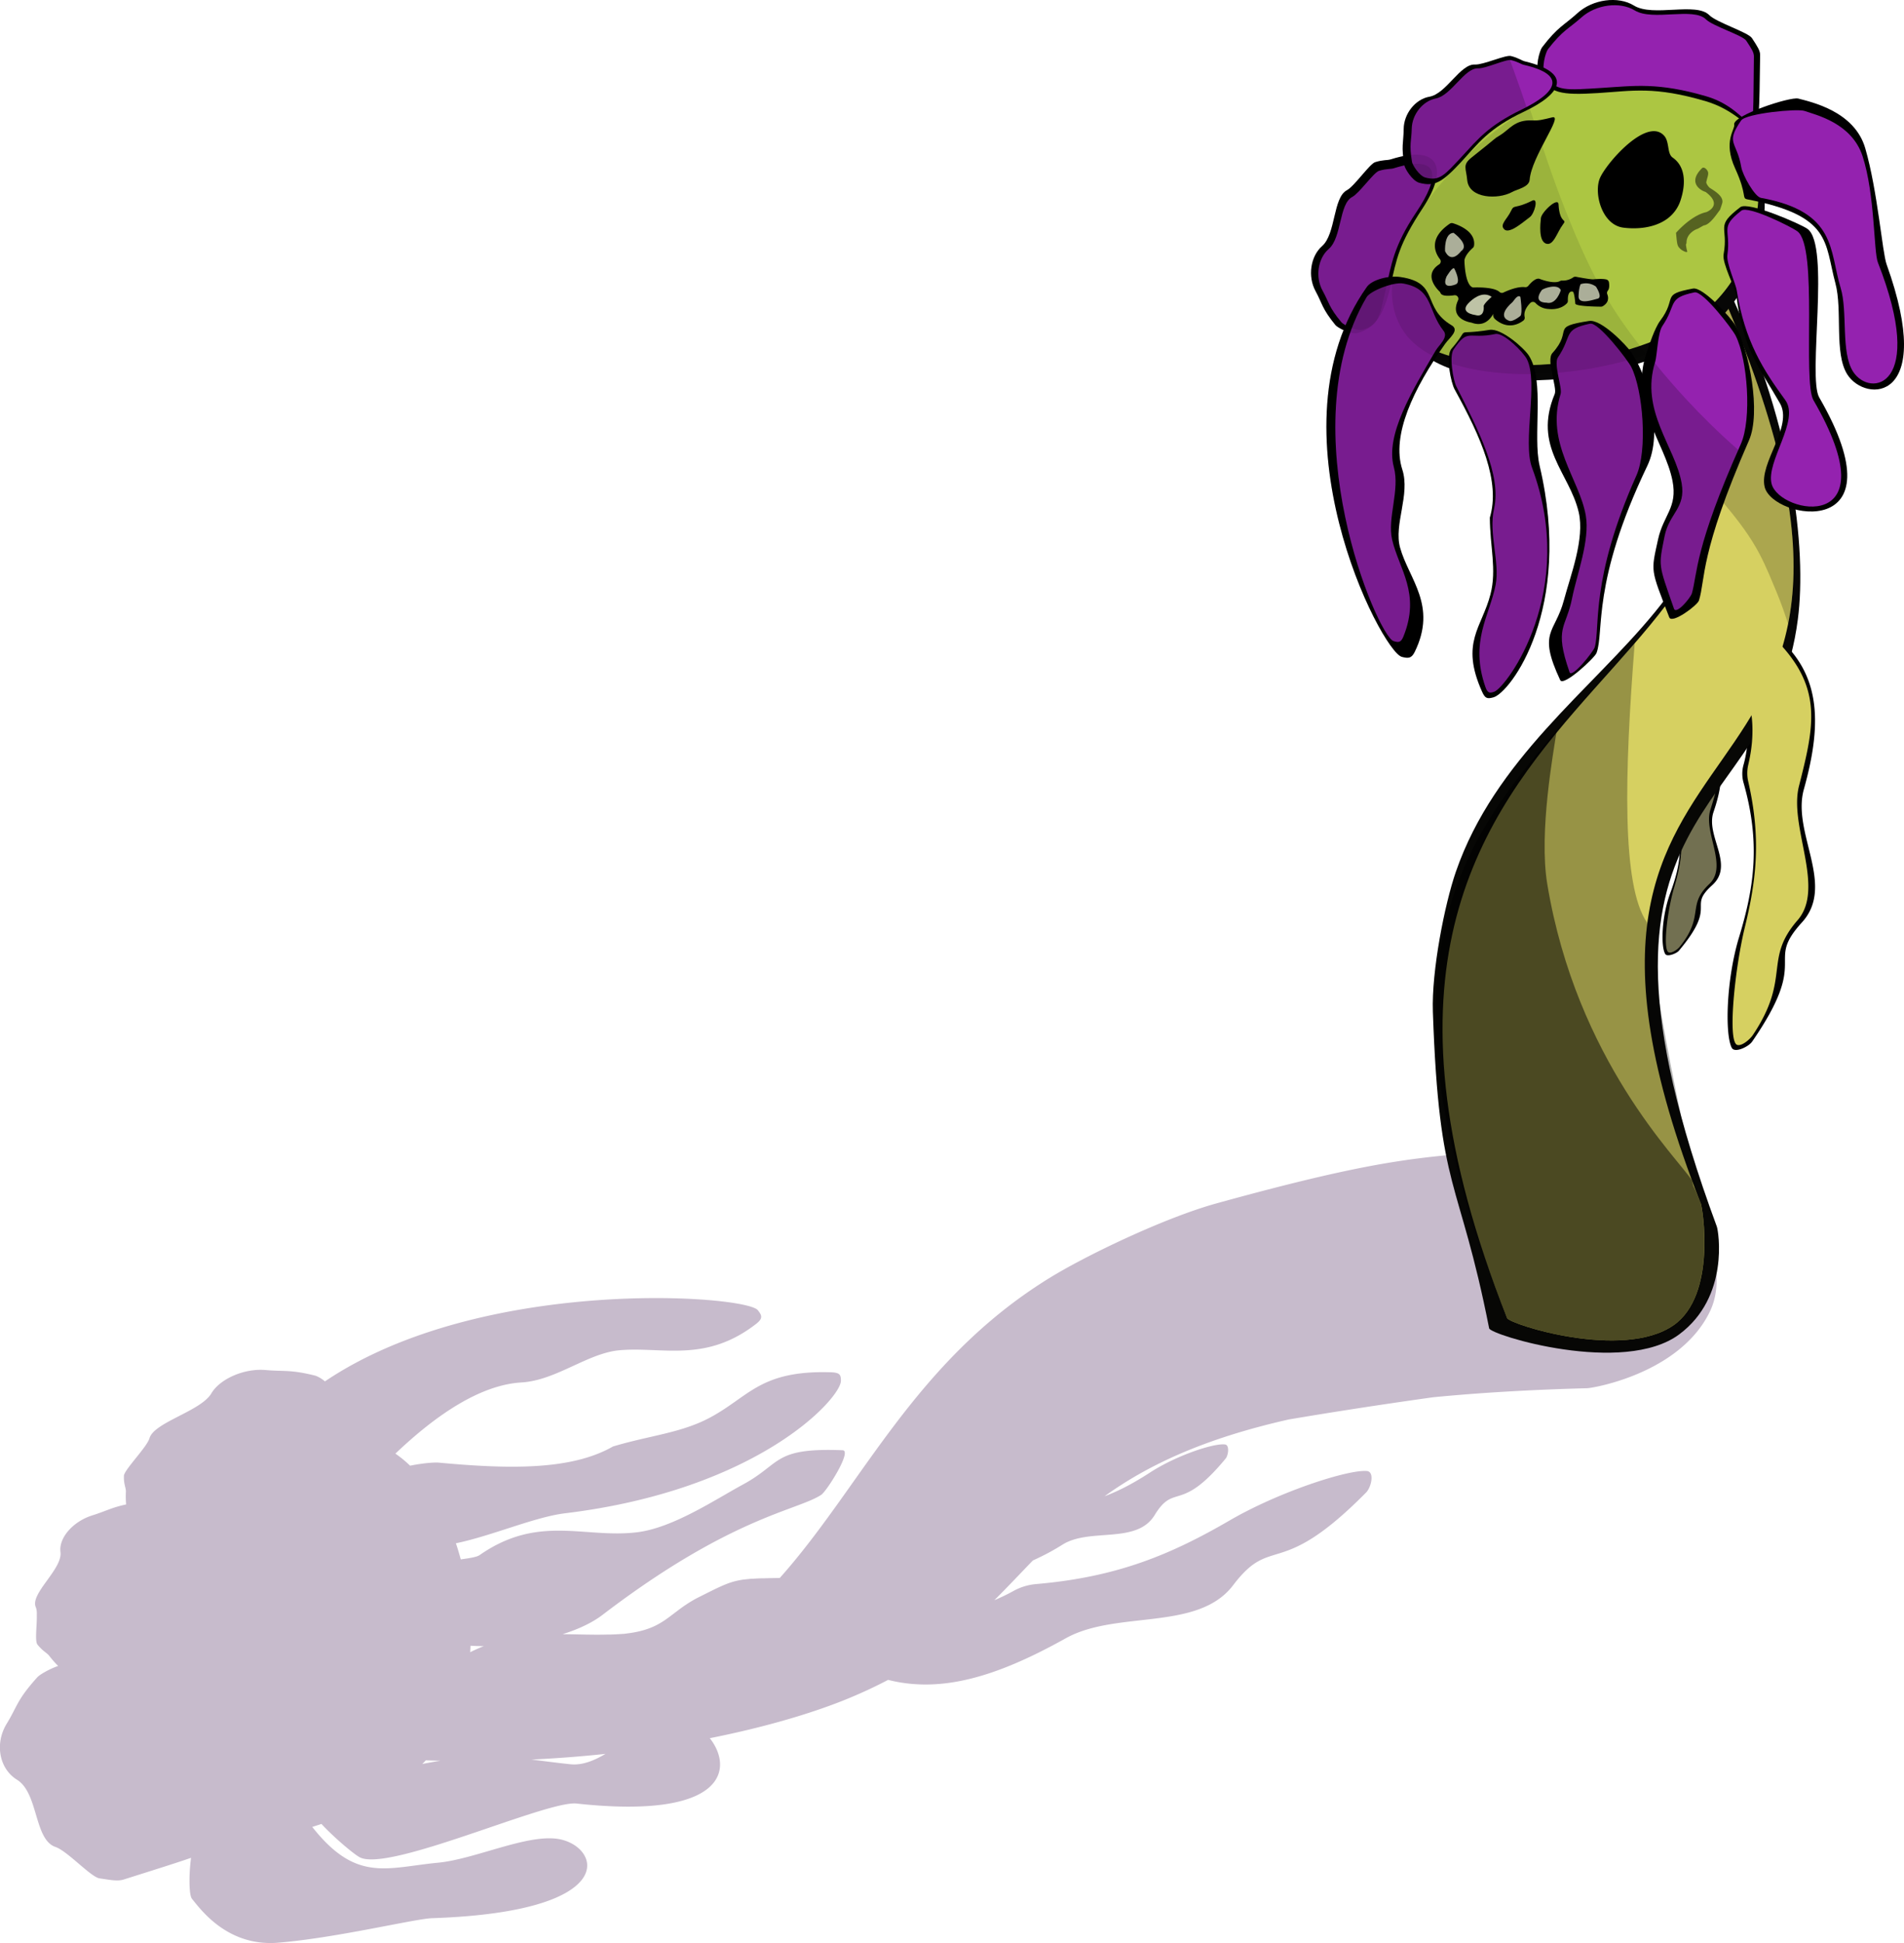 <svg xmlns="http://www.w3.org/2000/svg" width="1243.14" height="1268.02" viewBox="0 0 1243.14 1268.02"><defs><style>.cls-1{fill:#451c54;opacity:0.3;}.cls-2{fill:#727051;}.cls-3{fill:#070705;}.cls-4{fill:#d6d061;}.cls-5{opacity:0.2;}.cls-6{opacity:0.3;}.cls-7{fill:#050505;}.cls-13,.cls-8{opacity:0.5;}.cls-9{fill:#070706;}.cls-10{fill:#acc642;}.cls-11{fill:#9422af;}.cls-12{fill:#d3d6bd;}.cls-14,.cls-15{opacity:0.1;}.cls-16{fill:#c1d687;}</style></defs><g id="Layer_3" data-name="Layer 3"><path class="cls-1" d="M1068,740.46c-133.77,19.95-121.07,2.7-273.75,44.87-33.87,9.35-85.65,34.12-110,49.28C596.74,889,562.63,969.85,509.11,1029.8H508l-3.73.07-3.4.07-1.9.06-.62,0-1.19,0-3.33.14-1,.06-1,.07-.52,0-.89.07q-.72,0-1.41.12-.9.08-1.74.18c-.42,0-.84.09-1.24.15l-.41,0-.45.07-.73.11-1.14.19-1.9.38-.58.14-.42.1c-.71.17-1.4.36-2.09.56l-.69.22c-.57.18-1.15.37-1.72.57l-.44.16-.61.23-.7.27-.36.14-.5.2-.42.18-.68.28-.58.26c-1.81.78-3.74,1.7-5.91,2.76l-.46.23c-2.51,1.23-5.33,2.66-8.65,4.31a79.42,79.42,0,0,0-7.82,4.48l-1.35.9c-.67.44-1.31.89-1.93,1.34s-1.24.89-1.83,1.33l-2.89,2.18c-.18.15-.37.29-.56.43s-.65.51-1,.75l-.26.2c-1.74,1.33-3.45,2.6-5.25,3.81l-1,.64-.74.46-.38.23c-1.15.7-2.35,1.36-3.63,2h0l-1.28.6-.14.07-1.23.52-.26.11c-1.33.53-2.73,1-4.25,1.49l-.7.2c-.91.26-1.86.51-2.86.74l-.78.18-1.9.39-1.32.23-1.43.24-1.6.22c-.15,0-.31,0-.46.06l-1.15.15-.52.06-1.09.12-.52,0-1.1.11-.47,0-1.16.09-.43,0-1.21.09-.35,0-1.29.07-.26,0-1.39.06h-.18l-1.48,0h0c-9.66.31-19.62-.15-29.81-.24,10-3.12,19.13-7.29,26.13-12.64,83.8-64,127.09-68,142.71-78.28,3.61-2.38,20.37-28.86,14-29.11-45.56-1.77-39.62,8.56-65,22.32-18.67,10.14-45.8,28.36-69.21,31.21-34.5,4.19-64.34-11.93-102.85,14.92-1.84,1.29-6.72,2-12.26,2.79-1-3.56-2-7.08-3.18-10.53,23.3-4.78,51.5-17.17,71.22-19.56,126.06-15.26,180.15-75,180.16-86.5,0-4.23-.92-5.4-7.3-5.56-45.64-1.17-52.81,16.11-78.43,29.73-18.87,10-39.16,11.54-63.1,18.73-27.32,15.63-68,14.77-113.77,10.54-3.2-.29-11.16.44-18.69,2a74.49,74.49,0,0,0-9.6-7.88c26.69-25.43,55.57-44.9,82.3-46.45,22.55-1.3,43.24-19.11,63.9-21,28.07-2.53,56.14,8.51,89.28-17.19,4.63-3.59,3.92-5.52,1.12-9C486.46,845,314.44,832.5,212.15,901.5a20.64,20.64,0,0,0-6.06-3.69c-16.69-4.17-20.36-2.63-32.6-3.72-13.92-1.24-29.83,5.66-35.51,15.25-6.9,11.65-37.47,18.83-40.39,29.3-1.73,5.84-16.54,20.59-16.68,24.48-.2,5.69,1.4,7.81,1.28,10.35a60.66,60.66,0,0,0,.15,8.32c-.93.21-1.81.41-2.63.62l-1,.25q-1.2.32-2.28.63C74,984,72,984.75,69.9,985.52l-.37.14-2.86,1.07-.26.1-2.21.79-.31.11-1,.36-.78.26-1.84.59c-12.72,4-22,14.74-20.79,23.92.63,4.88-3.15,10.71-7.27,16.47q-.89,1.25-1.77,2.46c-4.72,6.54-9.11,12.79-7,17.23h0c.05.12.1.26.15.4a.14.14,0,0,1,0,.06c0,.13.09.28.13.42a.29.29,0,0,1,0,.09c0,.15.08.3.11.46s0,.06,0,.09l.09.5s0,0,0,.08.05.33.07.5a.28.28,0,0,0,0,.09c0,.17,0,.35.05.54s0,.1,0,.15,0,.35,0,.53,0,.14,0,.2,0,.36,0,.54a1.69,1.69,0,0,1,0,.23c0,.13,0,.27,0,.41s0,.26,0,.39v1.13c-.08,6.68-1.24,15.31.4,17.39,3.43,4.33,6.14,5.36,7.65,7.3a68.36,68.36,0,0,0,5.86,6.69c-6.17,2.13-12.19,5.82-13.52,7.3-13.6,15.08-13,18.87-20,30.3-8,13-5,29.43,6.66,36.64,14.11,8.75,11.06,39.17,25.21,43.91,7.84,2.75,23,19.6,28.68,20.46,8.32,1.27,12.11,1.92,15.86.73,20.63-6.52,34.73-10.93,43.88-14.13-1.5,11.51-1.34,24.35.62,26.75,5.73,7,23.24,31.36,56.28,28.64,38.21-3.15,89.49-15.66,100.51-16,125.82-4.25,109.5-47.91,81.7-51.8-20.47-2.87-53.88,13.28-77.75,15.58-33.76,3.24-53.42,13.14-82.21-23.34q3-.93,6-1.94c8.75,9.4,21.57,20,25,21.75,18.87,10,122.09-37.19,141.56-35.07,97.41,10.62,102.61-22.88,87-42.64,37.74-7.51,68.77-16.94,91-26.17,9.18-3.81,17.61-7.78,25.42-11.89,35.17,8.88,71.55-2.34,116-27.15,33.16-18.5,86.22-4.26,109.25-34.6,25.74-33.92,29.57-2.58,86.86-60.55,3.36-3.4,5.66-13.54.46-14-12.25-1.07-57.37,13.55-89.52,32.22-38.4,22.29-73.4,37-126.35,41.55a37.09,37.09,0,0,0-14.68,4.42,121.26,121.26,0,0,1-12.63,6.09c8.67-8.6,16.8-17.29,25.12-25.91a154.18,154.18,0,0,0,19.49-10.41c17.89-11.07,48.27,0,60-19.16,13.11-21.44,16.52-.73,46.39-36.94,1.75-2.12,2.64-8.7-.3-9.17-6.92-1.1-31.69,7-49,18.24-9.86,6.38-19.36,11.65-29.8,15.56,27.52-19.81,63.84-37.4,120.36-50.14,25.56-4.32,57.32-9.34,94.24-14.49,29.62-2.89,62.91-4.9,100.53-5.9,4-.1,60.76-9.71,80.16-50.1C1137.9,811.17,1073.83,739.58,1068,740.46ZM278,1148.8c3.21.11,6.4.19,9.58.26-3.74.59-7.68,1.29-11.87,2.12C276.51,1150.39,277.28,1149.6,278,1148.8Zm94.36,2.55c-9.49-1-17.61-2.12-25.36-3.06,16.72-.79,32.85-2.06,48.31-3.7C387.77,1149.07,380.12,1152.16,372.39,1151.35ZM307,1078.24c.09-1.4.16-2.81.22-4.23,2.75.17,5.65.26,8.67.26A96.17,96.17,0,0,0,307,1078.24Z"/><path d="M1087.32,622.67c-3.06-4.63-2.5-24.41,3.16-39.69,6.76-18.27,9.33-34.09,2-55.46a9.76,9.76,0,0,1,0-6.38c4.9-14.51-.94-26.32-11.45-36.34-1.61-1.54-1-2.76,1.19-3.94a133.57,133.57,0,0,1,16.55-7.69c2.48-.89,3.72-1,6,.51,21.06,13.38,22.61,31.13,14,56.23-5.37,15.67,14,34.34-.85,47.76-16.65,15,4.11,11.94-21.76,42.78C1094.65,622.26,1088.62,624.64,1087.32,622.67Z"/><path class="cls-2" d="M1089.62,621.58c-4.27-1.37-.89-27.83,3.4-42.23,5.13-17.22,7.09-32.1,1.48-52.24a10.89,10.89,0,0,1,0-6c4-13.74,1.46-25.46-6.51-34.89-1.22-1.45-.76-2.6.9-3.72a95,95,0,0,1,12.55-7.23c1.89-.85,2.85-.95,4.59.48,21.31,17.45,17.34,31.23,10.63,53-4.5,14.62,11.68,36.53-.63,48.15-15,14.17-2.72,20.52-19.48,41.14C1095.28,619.6,1091.59,622.21,1089.62,621.58Z"/><path d="M1130.72,683.85c-4.58-8.43-3.74-44.39,4.72-72.2,10.11-33.22,14-62,2.92-100.88a21.49,21.49,0,0,1,0-11.61c7.33-26.39-1.39-47.87-17.11-66.1-2.42-2.81-1.49-5,1.78-7.18,7.08-4.66,16.69-10.43,24.73-14,3.71-1.63,5.57-1.76,9,.92,31.49,24.34,33.8,56.64,21,102.29-8,28.49,21,62.46-1.26,86.88-24.88,27.3,6.14,21.71-32.53,77.82C1141.67,683.11,1132.66,687.43,1130.72,683.85Z"/><path class="cls-3" d="M972.28,866.87C952.44,766.44,939.67,780,935.53,660.28c-.92-26.57,7.66-70,15-91.32,50.73-146.87,251.31-180.08,134.21-375.7-2.76-4.6,36.75-18.74,39.88-12.46,46.17,92.47,55.09,177.72,49.21,223.38-17.62,137-157.59,113-52.89,396.3,1.06,2.89,8.39,45.79-24.51,70.29C1060.08,897.86,973.15,871.26,972.28,866.87Z"/><path class="cls-4" d="M984,860.19c-173.2-436.43,252.21-397.92,115.33-664.61-2.32-4.53,24-6.17,26.69,0,155.72,363.8-153.78,238.56-15.55,589.81,1.08,2.75,10.56,59.89-17.89,79.53C1059.38,887.84,985.56,864.18,984,860.19Z"/><g class="cls-5"><path d="M1123.09,325.85q2.1,2.23,4.05,4.59c8.18,9.81,15.89,20,21.83,31.37,2.06,3.93,3.93,8,5.67,12,3.34,7.86,6.73,15.68,9.59,23.74q1.69,4.77,3.22,9.59c9.26-46.36,2.1-109.86-41.45-211.6-2.64-6.17-29-4.53-26.69,0C1126.86,249.24,1131.63,290.55,1123.09,325.85Z"/></g><g class="cls-6"><path class="cls-7" d="M1075.37,602.07c-16.68-24.07-14.71-97.49-8.06-182.28C993.66,502.17,870.45,600.18,984,860.19c1.71,3.93,75.4,27.65,108.58,4.73,28.45-19.64,18.58-76.65,17.89-79.53C1084.08,675.65,1075.74,602.61,1075.37,602.07Z"/></g><g class="cls-8"><path d="M1104.67,770.3c-8.84-13.95-75.26-78-94.43-193.29-5.66-34,4.1-86.27,6.1-100-69,79-120.66,160.65-32.36,383.16,1.58,4,75.4,27.65,108.58,4.73,28.45-19.64,19-76.78,17.89-79.53C1098.85,755.92,1110.51,793.64,1104.67,770.3Z"/></g><path class="cls-9" d="M994.9,82.15c-51.07,33.3-101.51,98.69-75.29,138.89s137,32.39,188.05-.91,53.59-102.67,30.82-145.83C1116.08,31.85,1046,48.86,994.9,82.15Z"/><path class="cls-10" d="M988.22,68.69c-51.71,33.72-102.6,100.22-75.73,141.44s139.42,33.87,191.13.15,53.89-104.57,30.5-148.78C1111.11,18,1039.94,35,988.22,68.69Z"/><path d="M1113.91,66.12c-33.78-10-48-6.8-70.65-5.38-24.54,1.53-31.14-.05-38.21-11.26-3.12-5.23.2-16.52,1.77-18.58,10.44-13.67,14.23-14.23,23.08-22.29,10.08-9.16,26.64-11.33,36.9-5,12.45,7.72,40.59-2.52,49.23,6.29,4.9,4.85,25.39,11.17,27.86,15,3.62,5.58,5.35,8.1,5.31,11.09C1148.14,111.33,1149.68,76.72,1113.91,66.12Z"/><path d="M929,135.66c-15.78,23.89-17.16,33.24-21.1,50.89-4.26,19.13-10.43,27.54-21.18,30.71-5,1.34-13.46-3.48-14.79-5.1-8.83-10.77-8.43-13.79-13-22.21-5.23-9.57-3.27-22.71,4.24-29.3,9.1-8,7.07-31.63,16.21-36.49,5.07-2.77,14.84-17.22,18.51-18.34,5.38-1.66,7.86-1.08,10.26-1.84C940.28,93.8,945.69,110.36,929,135.66Z"/><path d="M975.07,455.08c10.93-3,52.25-57.36,30.17-151.06-4.66-19.79,3.58-55.44-7.06-72-3.13-4.85-17.94-18-25.62-16.74-25,4-11.3-3.24-24.82,12.29-4.14,4.76-.32,22.34,2,26.54,17.34,31.46,30,60.14,23,83.71.09,18.94,4.54,33.76.46,49.84-5.55,21.84-20,31.51-5.57,63.67C969.65,455.86,971,456.2,975.07,455.08Z"/><path d="M1042.36,426.17c5.26-13.83-3.51-45.68,33.22-122.25,10.42-21.71.8-57.26-10.27-73.67-3.25-4.81-19.71-22-27.7-20.79-26,4-10,5.51-24,20.93-4.31,4.73,3.27,22.45,1.49,26.73-14.42,34.5,9.63,51.45,15.65,77.1,4.09,17.41-5.41,41.53-9.66,57.5-5.76,21.68-17.34,20.19-2.41,52.12C1020.75,448.3,1041.15,429.36,1042.36,426.17Z"/><path d="M1109.25,391.88c4.35-13.83.18-30.47,32.66-104.45,8-18.14.21-58.71-8.93-75.12-2.69-4.82-21-25.19-27.61-24-21.52,4-9.83,5.63-21.44,21.05-3.56,4.72-7.21,16-8.69,20.24-11.92,34.5,11.78,58.63,16.77,84.28,3.37,17.4-5.92,22.11-9.43,38.08-4.76,21.69-5,19,7.31,50.93C1091.61,407.39,1108.25,395.07,1109.25,391.88Z"/><path d="M1187.78,259.35c-7.68-13.29,7.36-99.22-7.68-110-4.42-3.16-38.63-18.11-43.82-14.15-16.93,12.9-7.54,12-10.93,30.89-1,5.79,7.77,22.36,8.35,26.84,4.61,36.14,14.8,46.33,28.47,70.3,8.72,15.31-13.84,38.72-10,54.58C1157.47,339.34,1242.56,354.05,1187.78,259.35Z"/><path class="cls-11" d="M1114.12,62.87c-31.91-9.31-47.12-6.8-68.5-5.48-23.17,1.43-29.92,2.45-36.61-8-3-4.86.19-15.35,1.67-17.26,9.87-12.7,13.45-13.22,21.81-20.71,9.51-8.52,25.16-10.53,34.85-4.62,11.76,7.17,38.33-2.34,46.5,5.84,4.62,4.51,24,10.38,26.31,13.92,3.42,5.19,5,7.54,5,10.31C1144.16,106.91,1147.91,72.72,1114.12,62.87Z"/><path class="cls-11" d="M924.71,138.49c-14.91,22.2-16.24,34.19-20,50.59-4,17.78-4.69,23.08-14.85,26-4.7,1.25-12.71-3.23-14-4.74-8.34-10-8-12.81-12.31-20.63-4.94-8.9-3.09-21.11,4-27.23,8.6-7.43,6.68-29.41,15.32-33.92,4.78-2.58,14-16,17.48-17.05,5.08-1.54,7.43-1,9.68-1.7C940.53,100.36,940.49,115,924.71,138.49Z"/><path d="M1097.24,130.74a24,24,0,0,1-10.42,13.19c-7.83,4.84-18.2,5.76-27,4.62-14-1.83-19.39-22.69-15.17-32.41S1075,76.37,1086.38,88.4c3.86,4.09,1.86,11.75,5.74,14.46C1100.39,108.61,1100.9,119.67,1097.24,130.74Z"/><path d="M979,88.52c-3.86,2.3-.58.35-18.05,14.17-6.29,5-3.71,6.88-3,14.66,1,12.42,20.3,13,29.39,7.92,3.35-1.86,11-3.09,11.38-8,1.14-15,22.35-42.51,14.83-40.69-6.58,1.59-8.82,2.2-13.09,2C988.65,78.12,986,84.31,979,88.52Z"/><path d="M1020.41,146.55c-3.82,5-6.1,14.16-11,12.43s-3.73-12.73-3.34-16.63,11.23-14.09,11.5-9C1018.3,146.73,1023.62,142.37,1020.41,146.55Z"/><path d="M986.56,137.68c-2.54,5.44-7.8,9-4.27,12.1s13.37-5.88,16.48-8.05,6-13,1.61-10.77C988.81,136.77,988.71,133.09,986.56,137.68Z"/><path d="M948.54,145.66c3.64,1.11,15.16,5.35,13.86,14.68a2.3,2.3,0,0,1-.78,1.43c-1.4,1.23-4.75,4.45-5.46,7.86a3.12,3.12,0,0,0,0,.52c0,2,.53,14.66,4.82,17.17a2.16,2.16,0,0,0,1.24.3c2.47-.09,13.35-.29,16.83,2.94a2.34,2.34,0,0,0,2.58.36c3-1.43,9.39-4.07,14.11-3.51a2.43,2.43,0,0,0,2.12-.86c1.61-2,5.16-5.69,7.67-4.43,0,0,9.06,3.56,13.07,1.28a2.15,2.15,0,0,1,1.25-.27,12,12,0,0,0,7.36-2.13,2.43,2.43,0,0,1,1.76-.37c2.63.5,9.8,1.82,11.46,1.67,0,0,5.34-.62,8.3.07a2.34,2.34,0,0,1,1.78,1.91c.23,1.5.4,4-.73,5.38a2.42,2.42,0,0,0-.34,2.43c.75,1.93,1.18,5.22-2.89,7.68a2.35,2.35,0,0,1-1.24.35c-3.11,0-16.6-.23-16.76-2,0,0-.56-7.43-1.67-7.8,0,0-3.45-1.37-3.21,6A2.31,2.31,0,0,1,1023,198c-1.41,1.46-5.1,4.33-11.94,3.64a12.4,12.4,0,0,1-8.46-3.86,2.36,2.36,0,0,0-3.44-.07c-2,2-4.55,5.47-3.71,9.18a2.3,2.3,0,0,1-.87,2.34c-2.86,2.17-10.14,6.2-18.43-.95a2.46,2.46,0,0,1-.38-.41,3.61,3.61,0,0,1-.17-4.5s-4,11.11-14.6,7.26a3,3,0,0,0-.43-.12c-1.79-.28-14.14-2.71-8.54-14.63h0a2.35,2.35,0,0,0-2.53-3.21c-3.68.55-8.14.71-9-1.52a2.31,2.31,0,0,0-.53-.84c-2-1.93-10.65-11-.36-17.74a2.35,2.35,0,0,0,.58-3.41c-3.13-4-7.82-13.49,6.38-23.16A2.39,2.39,0,0,1,948.54,145.66Z"/><path class="cls-12" d="M949.06,151.94s11,7.9,4.83,12c0,0-6.13,8.72-10.4,0C943.49,163.93,942.75,152.2,949.06,151.94Z"/><path class="cls-12" d="M949.61,175.43s4.65,8.91.75,10.21c0,0-9.65,4.09-5.94-5.1C944.42,180.54,948.66,173.35,949.61,175.43Z"/><path class="cls-12" d="M959.46,197.15c1.09-1,8-7.86,14.47-3.46,0,0-5.94,5.13-5.19,6.43,0,0,.74,7.36-5.57,5.45C963.17,205.57,951.85,204.2,959.46,197.15Z"/><path class="cls-12" d="M987.67,197c.7-.62,3.05-5.08,5-3.28,0,0,1.62,10.68,0,12.46,0,0-5.26,4.37-7.52,3.07C985.11,209.22,976.53,206.8,987.67,197Z"/><path class="cls-12" d="M1006.61,189.36c.75-1.05,10.46-4.65,12.46,0,0,0-2.83,9.83-9.41,8.16C1009.66,197.52,1000.49,197.89,1006.61,189.36Z"/><path class="cls-12" d="M1032,185.46a11,11,0,0,1,10,1.58s4.64,7,1.11,7.88-12.62,4.11-12.44-1.66S1032,185.46,1032,185.46Z"/><path class="cls-13" d="M1115,111.81c.85,1.77-.36,4-.94,7-.19.94,1.54,3.31,2.35,3.83,3.09,2,9,5.43,8.11,9.72,0,.2-1.42,4.48-1.55,4.64-1.61,1.91-6.32,9.63-10.46,10.08-.16,0-3.93,2.19-4.08,2.23-1.74.46-7.18,3.28-7.28,8.77a2.76,2.76,0,0,1-.39,1.46,23.36,23.36,0,0,0,.74,4.12c.87,1.92-3.16,0-4.39-1.24-2-2-2.05-2.28-2.81-10.36,0-.21.22-.36.36-.52,1.46-1.63,10.22-11.06,19.27-13.08a1.87,1.87,0,0,0,.4-.13c1.47-.64,10-4.84-.4-12.82a2.29,2.29,0,0,0-.76-.39c-2.15-.64-11.85-5.62-1.9-15.35C1112.46,108.62,1114.35,110.37,1115,111.81Z"/><path class="cls-11" d="M975.63,451.4c7.88-2.81,54.72-65.5,24.64-146.2-6.31-16.94,4.33-55.52-3.34-70.77-2.25-4.47-15.06-17.58-20.59-16.44-18.05,3.72-17.56-4.2-27.3,10.13-3,4.4-.14,20.18,1.74,23.9,14.48,28.67,29.73,58.21,24.71,80-3.7,16,3.94,35,1,49.83-4,20.15-17,36.8-6.64,66.48C971.3,452.43,972.72,452.44,975.63,451.4Z"/><path class="cls-11" d="M1041.23,422.3c3.64-12.85-3.06-44.27,27.19-112,7.37-16.5,4.33-55.51-3.34-70.76-2.25-4.48-21.35-29.44-26.89-28.3-18,3.72-11.27,7.66-21,22-3,4.39,3,19.92,1.74,23.89-10,32.07,12.28,55.41,16.45,79.25,2.84,16.17-6,39.05-8.91,53.89-4,20.15-12,18.77-1.67,48.45C1026.25,442.87,1040.39,425.27,1041.23,422.3Z"/><path class="cls-11" d="M1104.66,387.18c3.64-12.85,1.67-29.61,31.92-97.32,7.37-16.5,4.33-55.51-3.34-70.76-2.25-4.48-21.35-29.44-26.89-28.3-18,3.72-11.27,7.66-21,22-3,4.39-3.43,19.38-4.67,23.36-10,32.06,13.12,55.36,17.29,79.2,2.84,16.18-8.19,19.68-11.13,34.52-4,20.16-4.24,17.66,6.12,47.34C1094.41,401.35,1103.81,390.15,1104.66,387.18Z"/><path class="cls-11" d="M1184,261.13c-7.18-12.38,3.19-99.83-10.42-110.13-4-3-32.15-17-36.61-13.54-14.55,11.3-6.73,11.84-9.15,29-.74,5.26,5.47,18.91,6.11,23,5.17,33.19,17.43,52.09,31.7,71.65,9.67,13.27-12.82,40.11-8.91,54.73C1162,335.71,1235.22,349.4,1184,261.13Z"/><path d="M1206.09,244.31c-8.68-13.8-3-41.84-7.73-59.42-7.25-26.88-2.32-44.11-57.54-54.8-3.83-.74.13-2.59-7.92-20.17-8.13-17.77.08-25.49-.62-28.58-1.33-5.89,36.59-18.44,41.89-17,8.37,2.22,36.68,8.22,43.68,32.45,8.1,28,11.08,67.79,13.93,75.73C1264.29,263.09,1217.89,263.05,1206.09,244.31Z"/><path class="cls-11" d="M1226.09,171.28c-2.81-7.14-1.85-44.32-10-69.36C1209,80.26,1185.67,75,1178.2,72.4c-4.73-1.66-38.23,1.59-41.43,6.25-10.42,15.2-2.8,13.34.12,30.41.9,5.24,8.74,19.33,12.84,20.07,49.63,9,44.62,34.6,52,58.59,4.84,15.69,0,42.11,8.18,54.84C1221,259.85,1258.11,252.83,1226.09,171.28Z"/><path d="M995.17,72.8c-23.73,11.26-30,20.86-41.2,32.92-12.18,13.06-17.05,16.27-27.26,13.58C922,118,917.32,110,917,108.11c-2.3-12.78-.6-15-.52-23.85.09-10.1,7.67-19.55,16.78-21.13,11.06-1.91,20.16-21.6,29.82-21,5.4.25,19.94-6.45,23.44-5.57,5.14,1.29,6.91,3,9.2,3.51C1026.58,47.57,1020.31,60.87,995.17,72.8Z"/><path class="cls-11" d="M993.31,71.6C971.38,82.22,964.83,91,954.37,102.24c-11.34,12.14-14.3,16-23.64,13.66-4.27-1.18-8.5-8.38-8.79-10.14-2-11.7-.37-13.74-.19-21.89.21-9.27,7.28-18,15.67-19.59,10.17-1.9,18.76-20.07,27.62-19.66,5,.17,18.38-6.15,21.58-5.39,4.7,1.13,6.3,2.63,8.4,3.11C1023.27,48.86,1016.52,60.35,993.31,71.6Z"/><path d="M915.31,428.68c-13.62-3.46-88.13-149.09-22.9-241.4,3.23-4.59,14-7.65,22-6.48,25.94,3.81,13.49,19.72,33.38,31.51,5.35,3.17-1.47,8.15-4.17,11.95-20.81,29.35-35.27,59.89-28.05,82.16,5.31,16.39-5.67,35.82-1.44,51,5.74,20.63,24.43,37.67,9.54,68.05C921.54,429.73,919.49,429.74,915.31,428.68Z"/><path class="cls-4" d="M1134.15,681.87c-6.38-2.49-1.33-50.63,5.09-76.82,7.67-31.31,10.59-58.38,2.2-95a24,24,0,0,1,0-10.9c5.92-25,2.19-46.3-9.73-63.46-1.83-2.64-1.13-4.73,1.35-6.76a136.25,136.25,0,0,1,18.76-13.16c2.81-1.54,4.26-1.72,6.86.87,31.86,31.75,25.92,56.81,15.89,96.35-6.74,26.58,17.45,66.45-.94,87.58-22.45,25.77-4.07,37.34-29.13,74.83C1142.61,678.27,1137.1,683,1134.15,681.87Z"/><path class="cls-11" d="M909.87,418.38c-10.5-3.21-67.94-138.56-17.66-224.36,2.5-4.26,17.72-10.09,23.86-9,20,3.54,15.66,17.27,26.45,30.9,3.31,4.19-3,9.22-5.1,12.76-16,27.27-32.95,55.38-27.39,76.08,4.1,15.22-4.37,33.29-1.11,47.41,4.43,19.17,18.84,35,7.36,63.25C914.68,419.36,913.1,419.37,909.87,418.38Z"/><path class="cls-14" d="M1067.84,221.93a277.91,277.91,0,0,1-24.26-37.19c-8.92-16.6-16.25-34.1-23.1-51.65-5.4-13.86-10.21-27.94-14.92-42-2.33-7-4.66-13.92-7-20.86q-3.37,2-6.65,4.17c-51.71,33.72-102.61,100.22-75.73,141.44,22.13,34,102.36,35,158.87,15.41Q1071.4,226.6,1067.84,221.93Z"/><g class="cls-15"><path d="M929,135.66c-15.78,23.89-17.16,33.24-21.1,50.89-4.26,19.13-10.43,27.54-21.18,30.71-5,1.34-13.46-3.48-14.79-5.1-8.83-10.77-8.43-13.79-13-22.21-5.23-9.57-3.27-22.71,4.24-29.3,9.1-8,7.07-31.63,16.21-36.49,5.07-2.77,14.84-17.22,18.51-18.34,5.38-1.66,7.86-1.08,10.26-1.84C940.28,93.8,945.69,110.36,929,135.66Z"/></g><g class="cls-15"><path d="M975.07,455.08c10.93-3,52.25-57.36,30.17-151.06-4.66-19.79,3.58-55.44-7.06-72-3.13-4.85-17.94-18-25.62-16.74-25,4-11.3-3.24-24.82,12.29-4.14,4.76-.32,22.34,2,26.54,17.34,31.46,30,60.14,23,83.71.09,18.94,4.54,33.76.46,49.84-5.55,21.84-20,31.51-5.57,63.67C969.65,455.86,971,456.2,975.07,455.08Z"/></g><g class="cls-15"><path d="M1042.36,426.17c5.26-13.83-3.51-45.68,33.22-122.25,10.42-21.71.8-57.26-10.27-73.67-3.25-4.81-19.71-22-27.7-20.79-26,4-10,5.51-24,20.93-4.31,4.73,3.27,22.45,1.49,26.73-14.42,34.5,9.63,51.45,15.65,77.1,4.09,17.41-5.41,41.53-9.66,57.5-5.76,21.68-17.34,20.19-2.41,52.12C1020.75,448.3,1041.15,429.36,1042.36,426.17Z"/></g><g class="cls-15"><path d="M1133.87,292.73c-11.57-10.21-22.61-21-33.11-32.34-9-9.71-17.5-19.82-25.71-30.17-11.45,34.19,12,58.19,17,83.7,3.37,17.4-5.92,22.11-9.43,38.08-4.76,21.69-5,19,7.31,50.93,1.72,4.46,18.36-7.86,19.36-11.05,4.17-13.25.52-29.1,28.8-95.52Q1136,294.56,1133.87,292.73Z"/></g><g class="cls-15"><path d="M924.71,138.49c-14.91,22.2-16.24,34.19-20,50.59-4,17.78-4.69,23.08-14.85,26-4.7,1.25-12.71-3.23-14-4.74-8.34-10-8-12.81-12.31-20.63-4.94-8.9-3.09-21.11,4-27.23,8.6-7.43,6.68-29.41,15.32-33.92,4.78-2.58,14-16,17.48-17.05,5.08-1.54,7.43-1,9.68-1.7C940.53,100.36,940.49,115,924.71,138.49Z"/></g><g class="cls-15"><path d="M1001.91,85.38q-1.12-3.39-2.27-6.78c-11.1-.21-13.75,5.8-20.67,9.92-3.86,2.3-.58.35-18.05,14.17-6.29,5-3.71,6.88-3,14.66,1,12.42,20.3,13,29.39,7.92,3.35-1.86,11-3.09,11.38-8,.43-5.66,3.73-13.11,7.26-20.1Q1003.89,91.3,1001.91,85.38Z"/></g><g class="cls-15"><path d="M1020.41,146.55c-3.82,5-6.1,14.16-11,12.43s-3.73-12.73-3.34-16.63,11.23-14.09,11.5-9C1018.3,146.73,1023.62,142.37,1020.41,146.55Z"/></g><g class="cls-15"><path d="M986.56,137.68c-2.54,5.44-7.8,9-4.27,12.1s13.37-5.88,16.48-8.05,6-13,1.61-10.77C988.81,136.77,988.71,133.09,986.56,137.68Z"/></g><g class="cls-15"><path d="M1041.63,182.19l-1.24.11c-1.66.15-8.83-1.17-11.46-1.67a2.43,2.43,0,0,0-1.76.37,12,12,0,0,1-7.36,2.13,2.15,2.15,0,0,0-1.25.27c-4,2.28-13.07-1.28-13.07-1.28-2.51-1.26-6.06,2.48-7.67,4.43a2.43,2.43,0,0,1-2.12.86c-4.72-.56-11.1,2.08-14.11,3.51a2.34,2.34,0,0,1-2.58-.36c-3.48-3.23-14.36-3-16.83-2.94a2.16,2.16,0,0,1-1.24-.3c-4.29-2.51-4.77-15.16-4.82-17.17a3.12,3.12,0,0,1,0-.52c.71-3.41,4.06-6.63,5.46-7.86a2.3,2.3,0,0,0,.78-1.43c1.3-9.33-10.22-13.57-13.86-14.68a2.39,2.39,0,0,0-2,.31c-14.2,9.67-9.51,19.12-6.38,23.16a2.35,2.35,0,0,1-.58,3.41c-10.29,6.74-1.68,15.81.36,17.74a2.31,2.31,0,0,1,.53.84c.9,2.23,5.36,2.07,9,1.52a2.35,2.35,0,0,1,2.53,3.21h0c-5.6,11.92,6.75,14.35,8.54,14.63a3,3,0,0,1,.43.12c8.13,2.94,12.37-2.87,13.91-5.76a4.16,4.16,0,0,0,.86,3,2.46,2.46,0,0,0,.38.41c8.29,7.15,15.57,3.12,18.43.95a2.3,2.3,0,0,0,.87-2.34c-.84-3.71,1.73-7.16,3.71-9.18a2.36,2.36,0,0,1,3.44.07,12.4,12.4,0,0,0,8.46,3.86c6.84.69,10.53-2.18,11.94-3.64a2.31,2.31,0,0,0,.63-1.71c-.24-7.35,3.21-6,3.21-6,1.11.37,1.67,7.8,1.67,7.8.16,1.81,13.65,2,16.76,2a2.35,2.35,0,0,0,1.24-.35,6.41,6.41,0,0,0,3.25-4Q1045.49,189.11,1041.63,182.19Z"/><path d="M949.06,151.94s11,7.9,4.83,12c0,0-6.13,8.72-10.4,0C943.49,163.93,942.75,152.2,949.06,151.94Z"/><path d="M949.61,175.43s4.65,8.91.75,10.21c0,0-9.65,4.09-5.94-5.1C944.42,180.54,948.66,173.35,949.61,175.43Z"/><path class="cls-16" d="M959.46,197.15c1.09-1,8-7.86,14.47-3.46,0,0-5.94,5.13-5.19,6.43,0,0,.74,7.36-5.57,5.45C963.17,205.57,951.85,204.2,959.46,197.15Z"/><path d="M987.67,197c.7-.62,3.05-5.08,5-3.28,0,0,1.62,10.68,0,12.46,0,0-5.26,4.37-7.52,3.07C985.11,209.22,976.53,206.8,987.67,197Z"/><path d="M1006.61,189.36c.75-1.05,10.46-4.65,12.46,0,0,0-2.83,9.83-9.41,8.16C1009.66,197.52,1000.49,197.89,1006.61,189.36Z"/><path d="M1032,185.46a11,11,0,0,1,10,1.58s4.64,7,1.11,7.88-12.62,4.11-12.44-1.66S1032,185.46,1032,185.46Z"/></g><g class="cls-15"><path d="M975.63,451.4c7.88-2.81,54.72-65.5,24.64-146.2-6.31-16.94,4.33-55.52-3.34-70.77-2.25-4.47-15.06-17.58-20.59-16.44-18.05,3.72-17.56-4.2-27.3,10.13-3,4.4-.14,20.18,1.74,23.9,14.48,28.67,29.73,58.21,24.71,80-3.7,16,3.94,35,1,49.83-4,20.15-17,36.8-6.64,66.48C971.3,452.43,972.72,452.44,975.63,451.4Z"/></g><g class="cls-15"><path d="M1041.23,422.3c3.64-12.85-3.06-44.27,27.19-112,7.37-16.5,4.33-55.51-3.34-70.76-2.25-4.48-21.35-29.44-26.89-28.3-18,3.72-11.27,7.66-21,22-3,4.39,3,19.92,1.74,23.89-10,32.07,12.28,55.41,16.45,79.25,2.84,16.17-6,39.05-8.91,53.89-4,20.15-12,18.77-1.67,48.45C1026.25,442.87,1040.39,425.27,1041.23,422.3Z"/></g><g class="cls-15"><path d="M1133.87,292.73c-11.57-10.21-22.61-21-33.11-32.34-7.06-7.6-13.78-15.44-20.31-23.46-9.38,31.67,13.38,54.77,17.52,78.42,2.84,16.18-8.19,19.68-11.13,34.52-4,20.16-4.24,17.66,6.12,47.34,1.45,4.14,10.85-7.06,11.7-10,3.57-12.6,1.74-29,30.25-93.55Z"/></g><g class="cls-15"><path d="M987.93,44.91c-1-2.79-2-5.58-3-8.39-5.07.55-17.1,5.82-21.9,5.6-9.66-.59-18.76,19.1-29.82,21-9.11,1.58-16.69,11-16.78,21.13-.08,8.88-1.78,11.07.52,23.85.34,1.93,5.06,9.84,9.73,11.19,10.21,2.69,15.08-.52,27.26-13.58,11.23-12.06,17.47-21.66,41.2-32.92l2.17-1C994.3,62.77,991.2,53.81,987.93,44.91Z"/></g><g class="cls-15"><path d="M987.93,44.91q-1-2.86-2.07-5.74c-4.17.1-16.19,5.61-20.82,5.45-8.86-.41-17.45,17.76-27.62,19.66C929,65.84,922,74.6,921.75,83.87c-.18,8.15-1.77,10.19.19,21.89.29,1.76,4.52,9,8.79,10.14,9.34,2.35,12.3-1.52,23.64-13.66,10.46-11.2,17-20,38.94-30.64,1.17-.57,2.31-1.14,3.4-1.71C993.87,61.53,991,53.2,987.93,44.91Z"/></g><g class="cls-15"><path d="M915.31,428.68c-13.62-3.46-88.13-149.09-22.9-241.4,3.23-4.59,14-7.65,22-6.48,25.94,3.81,13.49,19.72,33.38,31.51,5.35,3.17-1.47,8.15-4.17,11.95-20.81,29.35-35.27,59.89-28.05,82.16,5.31,16.39-5.67,35.82-1.44,51,5.74,20.63,24.43,37.67,9.54,68.05C921.54,429.73,919.49,429.74,915.31,428.68Z"/></g><g class="cls-15"><path d="M909.87,418.38c-10.5-3.21-67.94-138.56-17.66-224.36,2.5-4.26,17.72-10.09,23.86-9,20,3.54,15.66,17.27,26.45,30.9,3.31,4.19-3,9.22-5.1,12.76-16,27.27-32.95,55.38-27.39,76.08,4.1,15.22-4.37,33.29-1.11,47.41,4.43,19.17,18.84,35,7.36,63.25C914.68,419.36,913.1,419.37,909.87,418.38Z"/></g></g></svg>